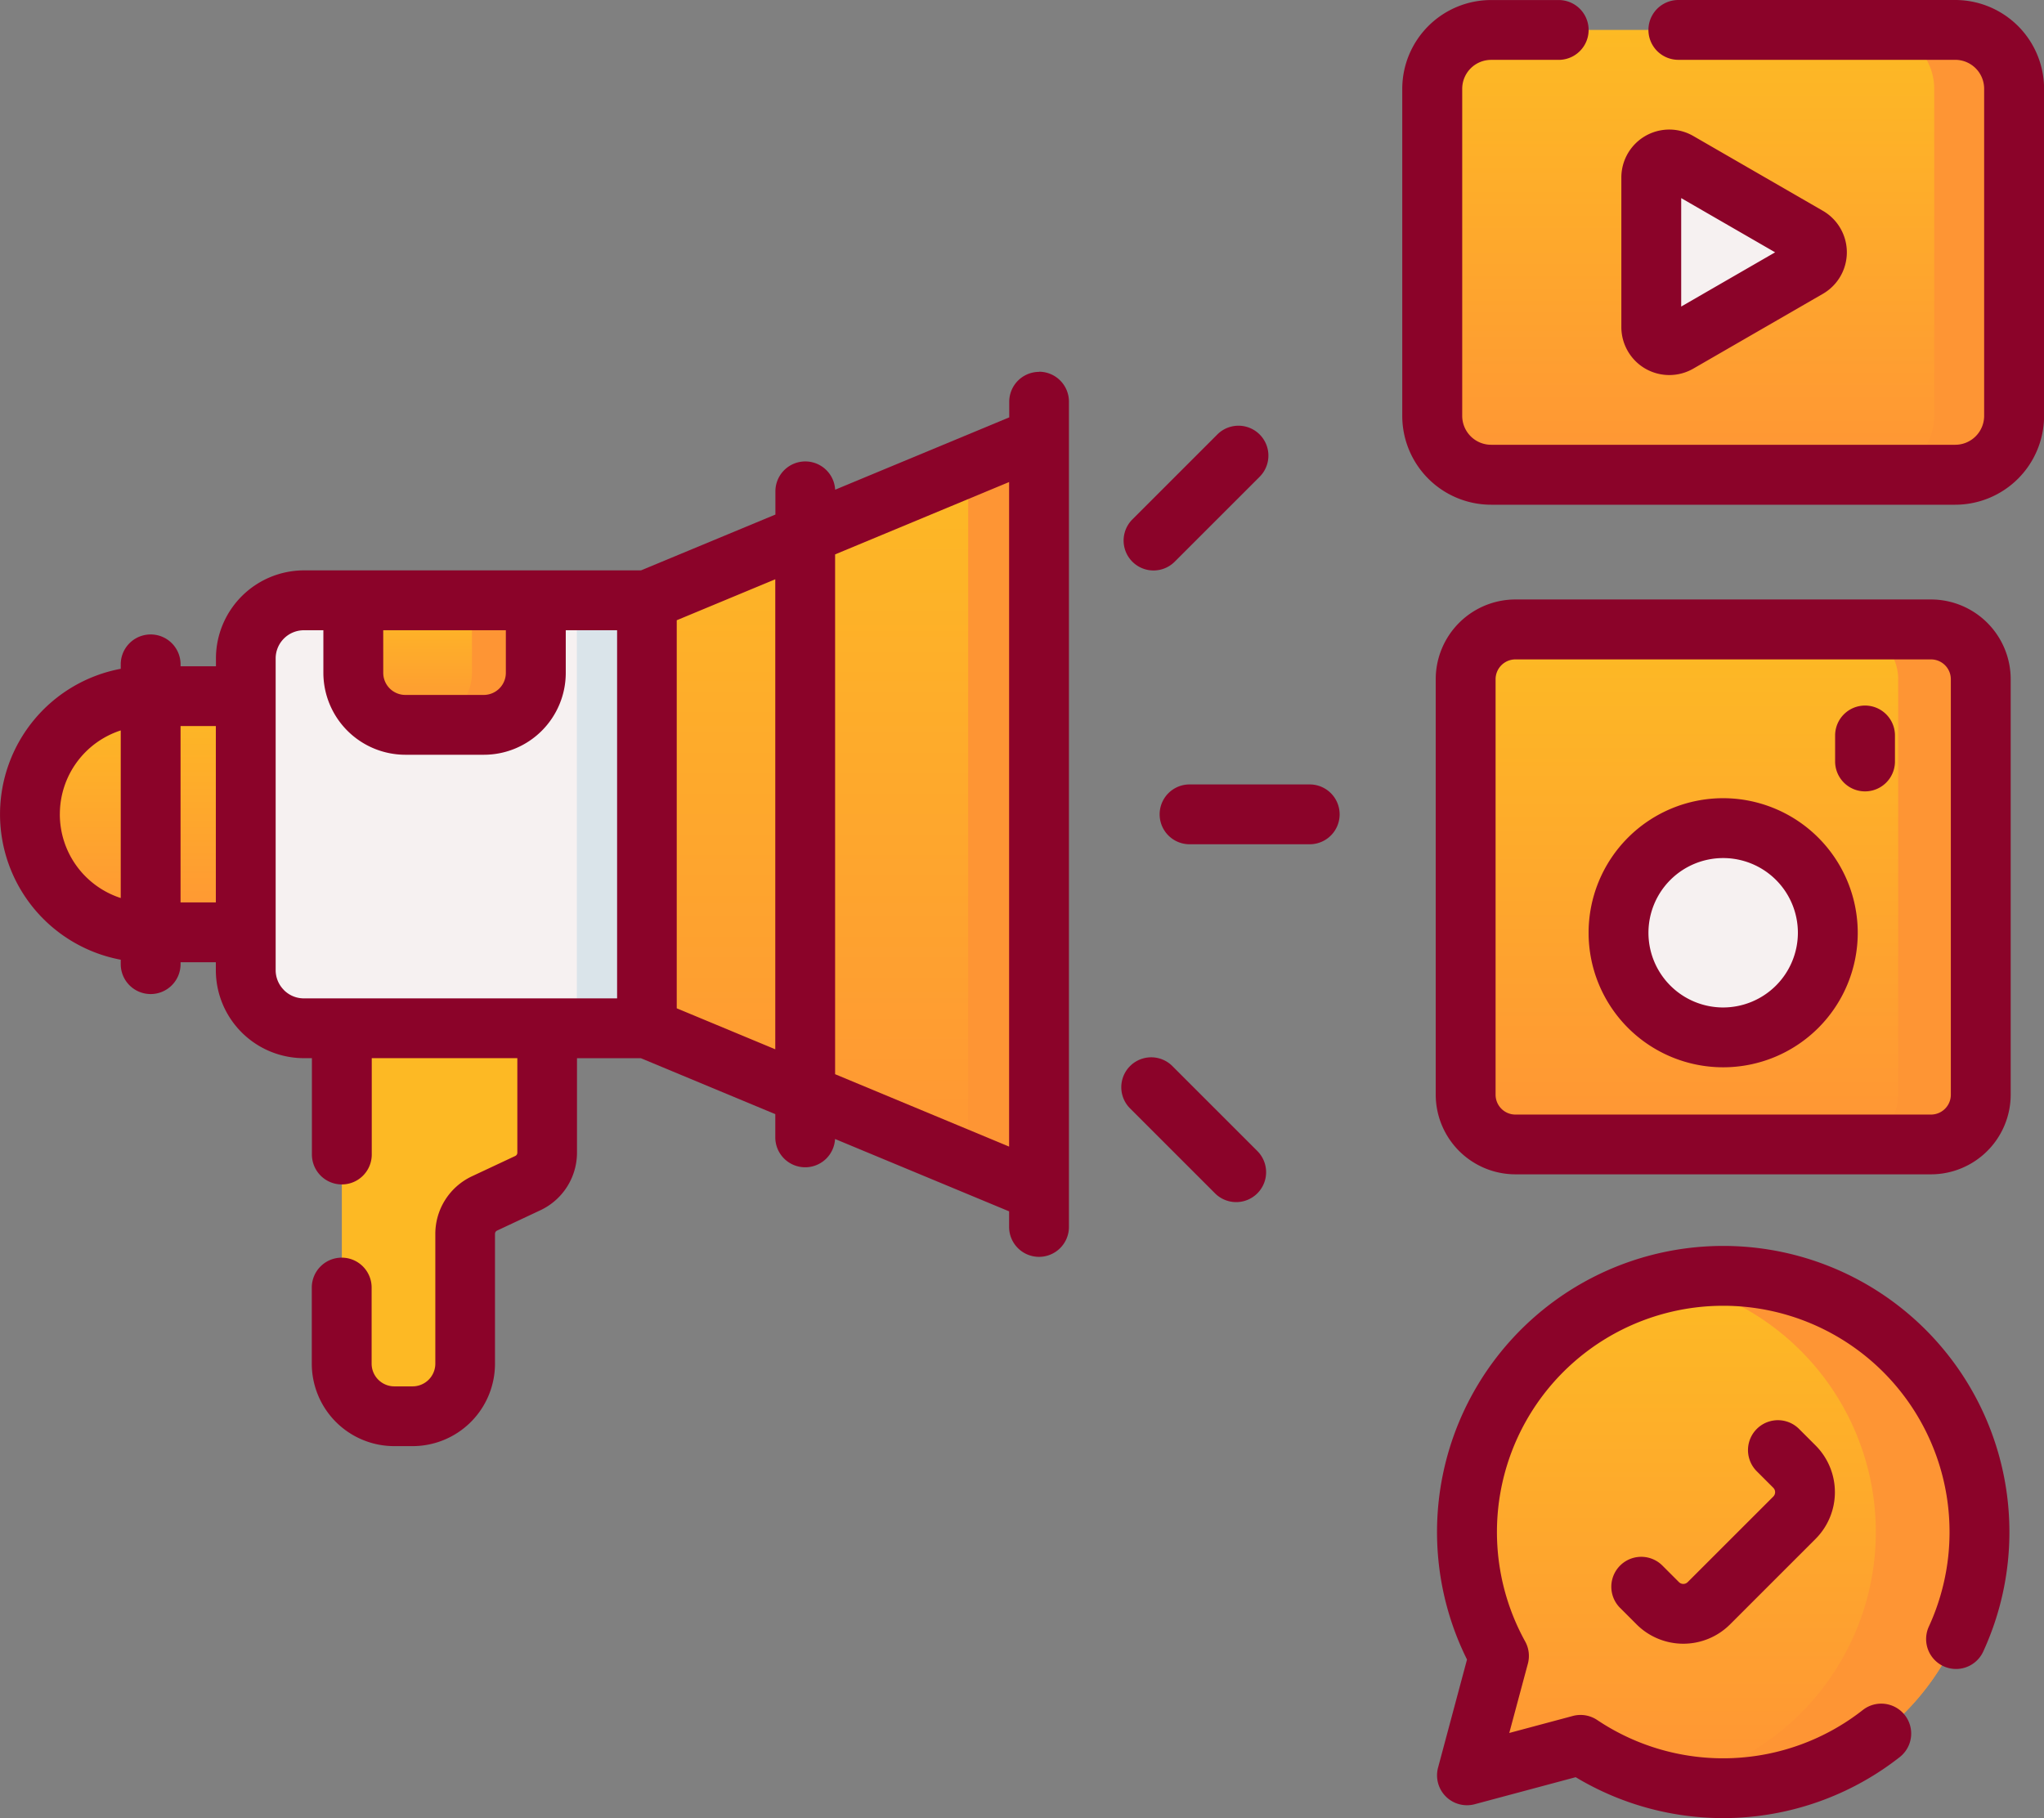 <svg id="social-media-marketing" xmlns="http://www.w3.org/2000/svg" xmlns:xlink="http://www.w3.org/1999/xlink" width="98.865" height="87.956" viewBox="0 0 98.865 87.956">
  <rect x="0" y="0" width="98.865" height="87.956" fill="#808080" stroke="none"/>
  <defs>
    <linearGradient id="linear-gradient" x1="0.5" x2="0.5" y2="1" gradientUnits="objectBoundingBox">
      <stop offset="0" stop-color="#fdba24"/>
      <stop offset="1" stop-color="#ff9535"/>
    </linearGradient>
  </defs>
  <path id="Path_67930" data-name="Path 67930" d="M384.308,57.29H361.864a2.849,2.849,0,0,1-2.849-2.849V38.62a2.849,2.849,0,0,1,2.849-2.849h22.445a2.849,2.849,0,0,1,2.849,2.849V54.441A2.849,2.849,0,0,1,384.308,57.29Z" transform="translate(-289.739 -34.324)" fill="url(#linear-gradient)"/>
  <path id="Path_67931" data-name="Path 67931" d="M473.936,35.77h-3.863a2.849,2.849,0,0,1,2.849,2.849V54.44a2.849,2.849,0,0,1-2.849,2.849h3.863a2.849,2.849,0,0,0,2.849-2.849V38.619A2.849,2.849,0,0,0,473.936,35.77Z" transform="translate(-379.367 -34.323)" fill="#fe9534"/>
  <path id="Path_67932" data-name="Path 67932" d="M421.491,71.986l-6.268-3.619a.872.872,0,0,0-1.308.755v7.238a.872.872,0,0,0,1.308.755l6.268-3.619A.872.872,0,0,0,421.491,71.986Z" transform="translate(-334.045 -60.535)" fill="#f6f1f1"/>
  <path id="Path_67933" data-name="Path 67933" d="M389.878,210.982h-20.1a2.407,2.407,0,0,1-2.407-2.407v-20.1a2.407,2.407,0,0,1,2.407-2.407h20.1a2.407,2.407,0,0,1,2.407,2.407v20.1A2.407,2.407,0,0,1,389.878,210.982Z" transform="translate(-296.479 -155.615)" fill="url(#linear-gradient)"/>
  <path id="Path_67934" data-name="Path 67934" d="M467.325,186.064h-3.994a2.407,2.407,0,0,1,2.407,2.407v20.1a2.407,2.407,0,0,1-2.407,2.407h3.994a2.407,2.407,0,0,0,2.407-2.407v-20.1A2.407,2.407,0,0,0,467.325,186.064Z" transform="translate(-373.926 -155.616)" fill="#fe9534"/>
  <ellipse id="Ellipse_1066" data-name="Ellipse 1066" cx="5.062" cy="5.062" rx="5.062" ry="5.062" transform="translate(78.285 40.062)" fill="#f6f1f1"/>
  <path id="Path_67935" data-name="Path 67935" d="M380.1,348.137a12.393,12.393,0,0,0-10.846,18.39l-1.547,5.775,5.5-1.473a12.393,12.393,0,1,0,6.9-22.691Z" transform="translate(-296.758 -286.415)" fill="url(#linear-gradient)"/>
  <path id="Path_67936" data-name="Path 67936" d="M421.5,348.137a12.444,12.444,0,0,0-2.495.251,12.4,12.4,0,0,1,.005,24.282,12.393,12.393,0,1,0,2.489-24.534Z" transform="translate(-338.156 -286.415)" fill="#fe9534"/>
  <g id="Group_38921" data-name="Group 38921" transform="translate(1.447 21.156)">
    <path id="Path_67937" data-name="Path 67937" d="M95.613,275.276H85.677v18.312a2.543,2.543,0,0,0,2.543,2.543H89.1a2.543,2.543,0,0,0,2.543-2.543V287.3a1.62,1.62,0,0,1,.933-1.467l2.1-.985a1.621,1.621,0,0,0,.933-1.467Z" transform="translate(-70.59 -248.769)" fill="#fdb924"/>
    <path id="Path_67938" data-name="Path 67938" d="M85.681,275.275v5.745h9.937v-5.745H85.681Z" transform="translate(-70.594 -248.769)" fill="#fdb924"/>
    <path id="Path_67939" data-name="Path 67939" d="M146.61,166.5l18.97,7.894,0-36.488L146.612,145.8l-3.717,2.315v14.792Z" transform="translate(-116.768 -137.91)" fill="url(#linear-gradient)"/>
    <path id="Path_67940" data-name="Path 67940" d="M81,199.5l-16.59,0a2.813,2.813,0,0,1-2.813-2.813V181.608a2.813,2.813,0,0,1,2.813-2.813l16.59,0Z" transform="translate(-51.159 -170.906)" fill="#f6f1f1"/>
    <path id="Path_67941" data-name="Path 67941" d="M144.592,178.8h3.389v20.7h-3.389Z" transform="translate(-118.138 -170.911)" fill="#dae4ea"/>
    <path id="Path_67942" data-name="Path 67942" d="M242.679,139.337l0,33.633,3.432,1.428,0-36.488Z" transform="translate(-197.296 -137.91)" fill="#fe9534"/>
    <path id="Path_67943" data-name="Path 67943" d="M13.21,214.26h4.728V202.836H13.211a5.712,5.712,0,0,0,0,11.424Z" transform="translate(-7.499 -190.308)" fill="url(#linear-gradient)"/>
    <path id="Path_67944" data-name="Path 67944" d="M94.865,184.82h-3.79a2.518,2.518,0,0,1-2.517-2.518V178.8h8.825V182.3A2.517,2.517,0,0,1,94.865,184.82Z" transform="translate(-72.916 -170.907)" fill="url(#linear-gradient)"/>
    <path id="Path_67945" data-name="Path 67945" d="M107.77,178.8V182.3a2.518,2.518,0,0,1-2.518,2.517h3.086a2.517,2.517,0,0,0,2.518-2.517V178.8Z" transform="translate(-86.389 -170.909)" fill="#fe9534"/>
  </g>
  <g id="Group_38922" data-name="Group 38922" transform="translate(0 0)">
    <path id="Path_67946" data-name="Path 67946" d="M407.575,72.325a2.325,2.325,0,0,0,2.319,0l6.268-3.619a2.319,2.319,0,0,0,0-4.017l-6.268-3.619a2.319,2.319,0,0,0-3.479,2.009v7.238A2.326,2.326,0,0,0,407.575,72.325Zm1.735-8.25,4.543,2.623-4.543,2.623Z" transform="translate(-327.993 -54.491)" fill="#8b0329"/>
    <path id="Path_67947" data-name="Path 67947" d="M383.826,178.563h-20.1a3.859,3.859,0,0,0-3.855,3.855v20.1a3.859,3.859,0,0,0,3.855,3.855h20.1a3.859,3.859,0,0,0,3.855-3.855v-20.1A3.859,3.859,0,0,0,383.826,178.563Zm.96,23.959a.961.961,0,0,1-.96.96h-20.1a.961.961,0,0,1-.96-.96v-20.1a.961.961,0,0,1,.96-.96h20.1a.961.961,0,0,1,.96.96Z" transform="translate(-290.427 -149.562)" fill="#8b0329"/>
    <path id="Path_67948" data-name="Path 67948" d="M404.715,228.387a6.509,6.509,0,1,0,6.509,6.509A6.516,6.516,0,0,0,404.715,228.387Zm0,10.124a3.614,3.614,0,1,1,3.614-3.615A3.619,3.619,0,0,1,404.715,238.511Z" transform="translate(-321.368 -189.772)" fill="#8b0329"/>
    <path id="Path_67949" data-name="Path 67949" d="M461.447,205.158A1.447,1.447,0,0,0,460,206.605v1.258a1.447,1.447,0,0,0,2.894,0v-1.258A1.447,1.447,0,0,0,461.447,205.158Z" transform="translate(-371.238 -171.025)" fill="#8b0329"/>
    <path id="Path_67950" data-name="Path 67950" d="M407.611,392.176a.3.3,0,0,1-.423,0l-.8-.8a1.447,1.447,0,0,0-2.047,2.047l.8.8a3.2,3.2,0,0,0,4.517,0l4.14-4.14a3.2,3.2,0,0,0,0-4.517l-.8-.8a1.447,1.447,0,0,0-2.046,2.047l.8.8a.3.3,0,0,1,0,.423Z" transform="translate(-325.98 -315.637)" fill="#8b0329"/>
    <path id="Path_67951" data-name="Path 67951" d="M50.262,121.5h0a1.447,1.447,0,0,0-1.447,1.447v.754l-8.42,3.5a1.446,1.446,0,0,0-1.443-1.368h0a1.447,1.447,0,0,0-1.447,1.447v1.123l-6.5,2.7-16.3,0h0a4.265,4.265,0,0,0-4.26,4.26v.379H8.734v-.092a1.447,1.447,0,0,0-1.447-1.447h0a1.447,1.447,0,0,0-1.447,1.447v.215a7.16,7.16,0,0,0,0,14.074v.214a1.447,1.447,0,0,0,1.447,1.447h0a1.447,1.447,0,0,0,1.447-1.447v-.092h1.706v.379a4.26,4.26,0,0,0,4.26,4.261h.387v4.662a1.447,1.447,0,1,0,2.894,0v-4.662h7.042v4.575a.174.174,0,0,1-.1.157l-2.1.985a3.08,3.08,0,0,0-1.767,2.778v6.283a1.1,1.1,0,0,1-1.1,1.1h-.881a1.1,1.1,0,0,1-1.1-1.1v-3.68a1.447,1.447,0,0,0-1.447-1.447h0a1.447,1.447,0,0,0-1.447,1.447v3.68a3.988,3.988,0,0,0,3.99,3.991h.881a3.988,3.988,0,0,0,3.99-3.99V163.2a.174.174,0,0,1,.1-.157l2.1-.986a3.08,3.08,0,0,0,1.766-2.778v-4.575H31l6.5,2.706v1.123a1.447,1.447,0,0,0,1.447,1.447h0a1.446,1.446,0,0,0,1.443-1.368l8.419,3.5v.754a1.447,1.447,0,0,0,1.447,1.447h0a1.447,1.447,0,0,0,1.447-1.447v-1.719h0l0-18.244,0-19.963a1.447,1.447,0,0,0-1.447-1.447ZM18.536,134h5.931v2.059a1.07,1.07,0,0,1-1.07,1.07h-3.79a1.07,1.07,0,0,1-1.07-1.071Zm-15.641,8.9a4.257,4.257,0,0,1,2.945-4.054v8.108A4.256,4.256,0,0,1,2.894,142.906Zm5.838,4.265v-8.529H10.44c0,1.3,0,7.191,0,8.529Zm5,4.24a1.358,1.358,0,0,1-.4-.966c0-3.755,0-11.342,0-15.077A1.366,1.366,0,0,1,14.7,134h.941v2.058a3.969,3.969,0,0,0,3.965,3.965H23.4a3.962,3.962,0,0,0,3.965-3.964V134h2.483c0,2.155,0,15.691,0,17.809H14.7a1.356,1.356,0,0,1-.966-.4Zm19,.884c0-2.139,0-16.617,0-18.773l4.766-1.982,0,22.738Zm7.66,3.188,0-25.147,8.416-3.5v32.149Z" transform="translate(0 -103.51)" fill="#8b0329"/>
    <path id="Path_67952" data-name="Path 67952" d="M297.941,224.938h-5.812a1.447,1.447,0,1,0,0,2.894h5.812a1.447,1.447,0,0,0,0-2.894Z" transform="translate(-234.592 -186.989)" fill="#8b0329"/>
    <path id="Path_67953" data-name="Path 67953" d="M284.117,141.574l4.109-4.109a1.447,1.447,0,0,0-2.047-2.046l-4.109,4.109a1.447,1.447,0,0,0,2.047,2.046Z" transform="translate(-227.299 -114.4)" fill="#8b0329"/>
    <path id="Path_67954" data-name="Path 67954" d="M283.539,293.771a1.447,1.447,0,0,0-2.047,2.047l4.11,4.11a1.447,1.447,0,0,0,2.047-2.047Z" transform="translate(-226.833 -242.197)" fill="#8b0329"/>
    <path id="Path_67955" data-name="Path 67955" d="M374.051,340.637a13.841,13.841,0,0,0-12.39,20.009l-1.4,5.228a1.447,1.447,0,0,0,1.772,1.772l4.884-1.308a13.835,13.835,0,0,0,15.675-.973,1.447,1.447,0,0,0-1.788-2.276,10.938,10.938,0,0,1-12.841.486,1.447,1.447,0,0,0-1.181-.2l-3.077.824.9-3.353a1.447,1.447,0,0,0-.132-1.076A10.946,10.946,0,1,1,384,359.05a1.447,1.447,0,0,0,2.629,1.211,13.839,13.839,0,0,0-12.573-19.624Z" transform="translate(-290.704 -280.362)" fill="#8b0329"/>
    <path id="Path_67956" data-name="Path 67956" d="M378.255,28.27H364.864a1.447,1.447,0,1,0,0,2.894h13.391a1.4,1.4,0,0,1,1.4,1.4V48.387a1.4,1.4,0,0,1-1.4,1.4H355.81a1.4,1.4,0,0,1-1.4-1.4V32.566a1.4,1.4,0,0,1,1.4-1.4h3.267a1.447,1.447,0,0,0,0-2.894H355.81a4.3,4.3,0,0,0-4.3,4.3V48.387a4.3,4.3,0,0,0,4.3,4.3h22.444a4.3,4.3,0,0,0,4.3-4.3V32.566A4.3,4.3,0,0,0,378.255,28.27Z" transform="translate(-283.685 -28.27)" fill="#8b0329"/>
  </g>
</svg>
